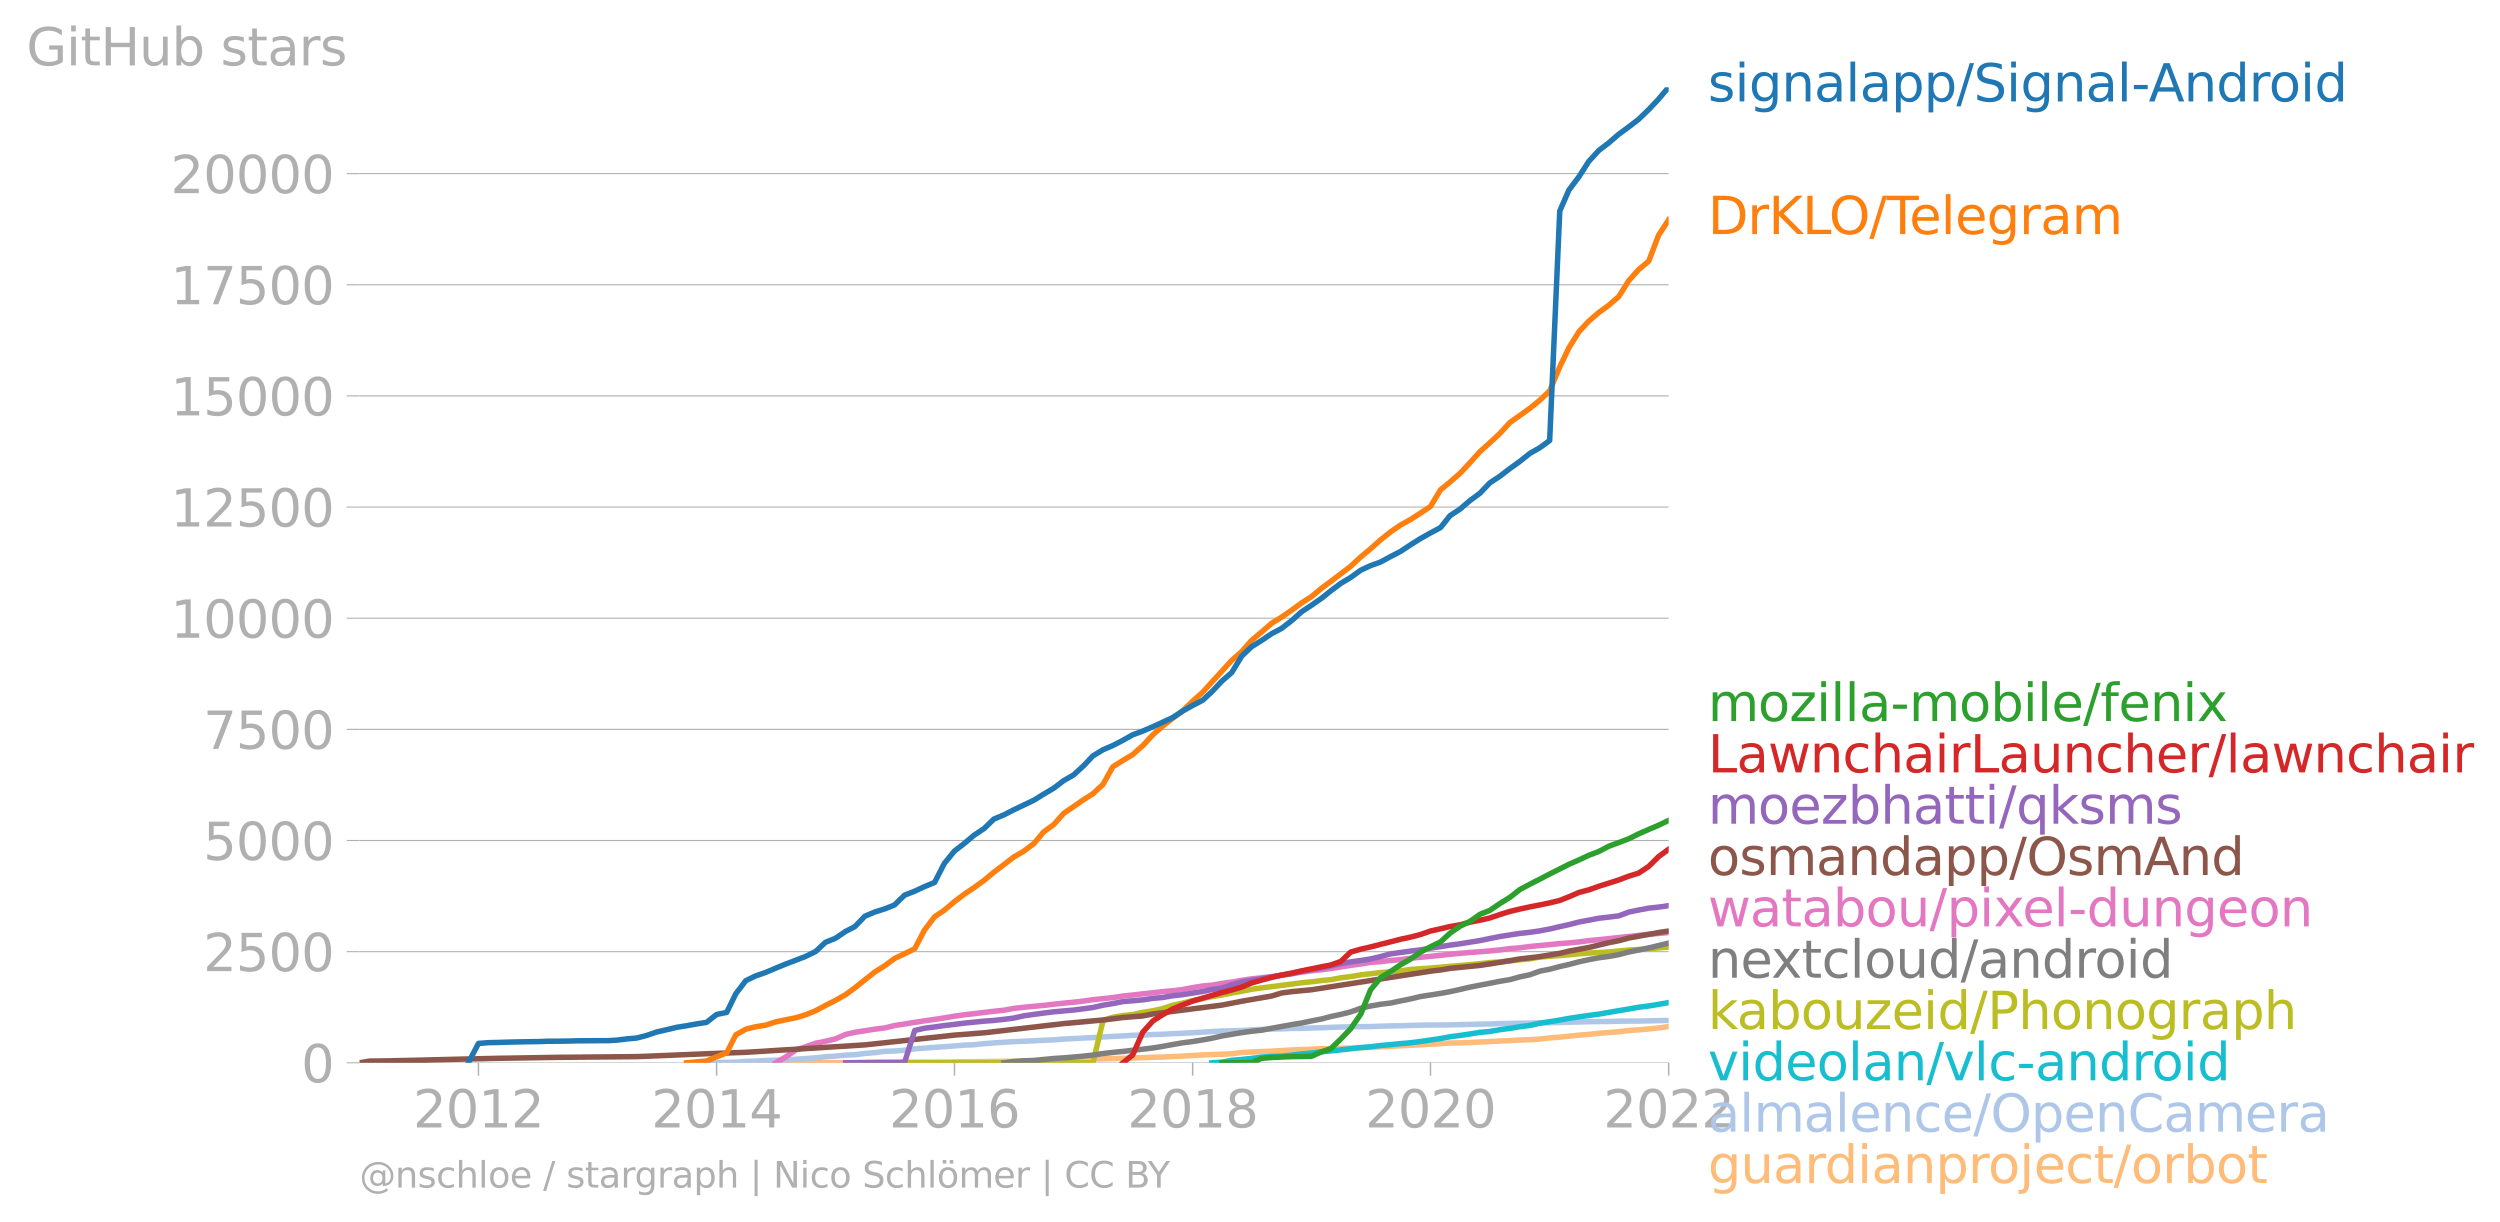 <svg xmlns:xlink="http://www.w3.org/1999/xlink" width="909.292" height="444.596" viewBox="0 0 681.969 333.447" xmlns="http://www.w3.org/2000/svg"><defs><style>*{stroke-linejoin:round;stroke-linecap:butt}</style></defs><g id="figure_1"><path d="M0 333.447h681.97V0H0v333.447z" style="fill:none" id="patch_1"/><g id="axes_1"><path d="M98.073 289.92h357.12V23.808H98.073V289.92z" style="fill:none" id="patch_2"/><g id="matplotlib.axis_1"><g id="xtick_1"><g id="line2d_1"><defs><path id="m699ea00d29" d="M0 0v3.5" style="stroke:#b0b0b0;stroke-width:.4"/></defs><use xlink:href="#m699ea00d29" x="130.514" y="289.92" style="fill:#b0b0b0;stroke:#b0b0b0;stroke-width:.4"/></g><g style="fill:#b0b0b0" transform="matrix(.14 0 0 -.14 112.7 307.558)" id="text_1"><defs><path id="DejaVuSans-32" d="M1228 531h2203V0H469v531q359 372 979 998 621 627 780 809 303 340 423 576 121 236 121 464 0 372-261 606-261 235-680 235-297 0-627-103-329-103-704-313v638q381 153 712 231 332 78 607 78 725 0 1156-363 431-362 431-968 0-288-108-546-107-257-392-607-78-91-497-524-418-433-1181-1211z" transform="scale(.016)"/><path id="DejaVuSans-30" d="M2034 4250q-487 0-733-480-245-479-245-1442 0-959 245-1439 246-480 733-480 491 0 736 480 246 480 246 1439 0 963-246 1442-245 480-736 480zm0 500q785 0 1199-621 414-620 414-1801 0-1178-414-1799Q2819-91 2034-91q-784 0-1198 620-414 621-414 1799 0 1181 414 1801 414 621 1198 621z" transform="scale(.016)"/><path id="DejaVuSans-31" d="M794 531h1031v3560L703 3866v575l1116 225h631V531h1031V0H794v531z" transform="scale(.016)"/></defs><use xlink:href="#DejaVuSans-32"/><use xlink:href="#DejaVuSans-30" x="63.623"/><use xlink:href="#DejaVuSans-31" x="127.246"/><use xlink:href="#DejaVuSans-32" x="190.869"/></g></g><g id="xtick_2"><use xlink:href="#m699ea00d29" x="195.486" y="289.92" style="fill:#b0b0b0;stroke:#b0b0b0;stroke-width:.4" id="line2d_2"/><g style="fill:#b0b0b0" transform="matrix(.14 0 0 -.14 177.67 307.558)" id="text_2"><defs><path id="DejaVuSans-34" d="M2419 4116 825 1625h1594v2491zm-166 550h794V1625h666v-525h-666V0h-628v1100H313v609l1940 2957z" transform="scale(.016)"/></defs><use xlink:href="#DejaVuSans-32"/><use xlink:href="#DejaVuSans-30" x="63.623"/><use xlink:href="#DejaVuSans-31" x="127.246"/><use xlink:href="#DejaVuSans-34" x="190.869"/></g></g><g id="xtick_3"><use xlink:href="#m699ea00d29" x="260.368" y="289.92" style="fill:#b0b0b0;stroke:#b0b0b0;stroke-width:.4" id="line2d_3"/><g style="fill:#b0b0b0" transform="matrix(.14 0 0 -.14 242.553 307.558)" id="text_3"><defs><path id="DejaVuSans-36" d="M2113 2584q-425 0-674-291-248-290-248-796 0-503 248-796 249-292 674-292t673 292q248 293 248 796 0 506-248 796-248 291-673 291zm1253 1979v-575q-238 112-480 171-242 60-480 60-625 0-955-422-329-422-376-1275 184 272 462 417 279 145 613 145 703 0 1111-427 408-426 408-1160 0-719-425-1154Q2819-91 2113-91q-810 0-1238 620-428 621-428 1799 0 1106 525 1764t1409 658q238 0 480-47t505-140z" transform="scale(.016)"/></defs><use xlink:href="#DejaVuSans-32"/><use xlink:href="#DejaVuSans-30" x="63.623"/><use xlink:href="#DejaVuSans-31" x="127.246"/><use xlink:href="#DejaVuSans-36" x="190.869"/></g></g><g id="xtick_4"><use xlink:href="#m699ea00d29" x="325.339" y="289.92" style="fill:#b0b0b0;stroke:#b0b0b0;stroke-width:.4" id="line2d_4"/><g style="fill:#b0b0b0" transform="matrix(.14 0 0 -.14 307.524 307.558)" id="text_4"><defs><path id="DejaVuSans-38" d="M2034 2216q-450 0-708-241-257-241-257-662 0-422 257-663 258-241 708-241t709 242q260 243 260 662 0 421-258 662-257 241-711 241zm-631 268q-406 100-633 378-226 279-226 679 0 559 398 884 399 325 1092 325 697 0 1094-325t397-884q0-400-227-679-226-278-629-378 456-106 710-416 255-309 255-755 0-679-414-1042Q2806-91 2034-91q-771 0-1186 362-414 363-414 1042 0 446 256 755 257 310 713 416zm-231 997q0-362 226-565 227-203 636-203 407 0 636 203 230 203 230 565 0 363-230 566-229 203-636 203-409 0-636-203-226-203-226-566z" transform="scale(.016)"/></defs><use xlink:href="#DejaVuSans-32"/><use xlink:href="#DejaVuSans-30" x="63.623"/><use xlink:href="#DejaVuSans-31" x="127.246"/><use xlink:href="#DejaVuSans-38" x="190.869"/></g></g><g id="xtick_5"><use xlink:href="#m699ea00d29" x="390.222" y="289.92" style="fill:#b0b0b0;stroke:#b0b0b0;stroke-width:.4" id="line2d_5"/><g style="fill:#b0b0b0" transform="matrix(.14 0 0 -.14 372.407 307.558)" id="text_5"><use xlink:href="#DejaVuSans-32"/><use xlink:href="#DejaVuSans-30" x="63.623"/><use xlink:href="#DejaVuSans-32" x="127.246"/><use xlink:href="#DejaVuSans-30" x="190.869"/></g></g><g id="xtick_6"><use xlink:href="#m699ea00d29" x="455.193" y="289.92" style="fill:#b0b0b0;stroke:#b0b0b0;stroke-width:.4" id="line2d_6"/><g style="fill:#b0b0b0" transform="matrix(.14 0 0 -.14 437.378 307.558)" id="text_6"><use xlink:href="#DejaVuSans-32"/><use xlink:href="#DejaVuSans-30" x="63.623"/><use xlink:href="#DejaVuSans-32" x="127.246"/><use xlink:href="#DejaVuSans-32" x="190.869"/></g></g></g><g id="matplotlib.axis_2"><g id="ytick_1"><path d="M98.073 289.92h357.12" clip-path="url(#p2e26c1fe97)" style="fill:none;stroke:#b0b0b0;stroke-width:.3;stroke-linecap:square" id="line2d_7"/><g id="line2d_8"><defs><path id="mdb13b7058f" d="M0 0h-3.5" style="stroke:#b0b0b0;stroke-width:.3"/></defs><use xlink:href="#mdb13b7058f" x="98.073" y="289.92" style="fill:#b0b0b0;stroke:#b0b0b0;stroke-width:.3"/></g><use xlink:href="#DejaVuSans-30" style="fill:#b0b0b0" transform="matrix(.14 0 0 -.14 82.166 295.239)" id="text_7"/></g><g id="ytick_2"><path d="M98.073 259.6h357.12" clip-path="url(#p2e26c1fe97)" style="fill:none;stroke:#b0b0b0;stroke-width:.3;stroke-linecap:square" id="line2d_9"/><use xlink:href="#mdb13b7058f" x="98.073" y="259.6" style="fill:#b0b0b0;stroke:#b0b0b0;stroke-width:.3" id="line2d_10"/><g style="fill:#b0b0b0" transform="matrix(.14 0 0 -.14 55.443 264.919)" id="text_8"><defs><path id="DejaVuSans-35" d="M691 4666h2478v-532H1269V2991q137 47 274 70 138 23 276 23 781 0 1237-428 457-428 457-1159 0-753-469-1171Q2575-91 1722-91q-294 0-599 50Q819 9 494 109v635q281-153 581-228t634-75q541 0 856 284 316 284 316 772 0 487-316 771-315 285-856 285-253 0-505-56-251-56-513-175v2344z" transform="scale(.016)"/></defs><use xlink:href="#DejaVuSans-32"/><use xlink:href="#DejaVuSans-35" x="63.623"/><use xlink:href="#DejaVuSans-30" x="127.246"/><use xlink:href="#DejaVuSans-30" x="190.869"/></g></g><g id="ytick_3"><path d="M98.073 229.28h357.12" clip-path="url(#p2e26c1fe97)" style="fill:none;stroke:#b0b0b0;stroke-width:.3;stroke-linecap:square" id="line2d_11"/><use xlink:href="#mdb13b7058f" x="98.073" y="229.28" style="fill:#b0b0b0;stroke:#b0b0b0;stroke-width:.3" id="line2d_12"/><g style="fill:#b0b0b0" transform="matrix(.14 0 0 -.14 55.443 234.6)" id="text_9"><use xlink:href="#DejaVuSans-35"/><use xlink:href="#DejaVuSans-30" x="63.623"/><use xlink:href="#DejaVuSans-30" x="127.246"/><use xlink:href="#DejaVuSans-30" x="190.869"/></g></g><g id="ytick_4"><path d="M98.073 198.96h357.12" clip-path="url(#p2e26c1fe97)" style="fill:none;stroke:#b0b0b0;stroke-width:.3;stroke-linecap:square" id="line2d_13"/><use xlink:href="#mdb13b7058f" x="98.073" y="198.96" style="fill:#b0b0b0;stroke:#b0b0b0;stroke-width:.3" id="line2d_14"/><g style="fill:#b0b0b0" transform="matrix(.14 0 0 -.14 55.443 204.28)" id="text_10"><defs><path id="DejaVuSans-37" d="M525 4666h3000v-269L1831 0h-659l1594 4134H525v532z" transform="scale(.016)"/></defs><use xlink:href="#DejaVuSans-37"/><use xlink:href="#DejaVuSans-35" x="63.623"/><use xlink:href="#DejaVuSans-30" x="127.246"/><use xlink:href="#DejaVuSans-30" x="190.869"/></g></g><g id="ytick_5"><path d="M98.073 168.64h357.12" clip-path="url(#p2e26c1fe97)" style="fill:none;stroke:#b0b0b0;stroke-width:.3;stroke-linecap:square" id="line2d_15"/><use xlink:href="#mdb13b7058f" x="98.073" y="168.64" style="fill:#b0b0b0;stroke:#b0b0b0;stroke-width:.3" id="line2d_16"/><g style="fill:#b0b0b0" transform="matrix(.14 0 0 -.14 46.536 173.96)" id="text_11"><use xlink:href="#DejaVuSans-31"/><use xlink:href="#DejaVuSans-30" x="63.623"/><use xlink:href="#DejaVuSans-30" x="127.246"/><use xlink:href="#DejaVuSans-30" x="190.869"/><use xlink:href="#DejaVuSans-30" x="254.492"/></g></g><g id="ytick_6"><path d="M98.073 138.32h357.12" clip-path="url(#p2e26c1fe97)" style="fill:none;stroke:#b0b0b0;stroke-width:.3;stroke-linecap:square" id="line2d_17"/><use xlink:href="#mdb13b7058f" x="98.073" y="138.32" style="fill:#b0b0b0;stroke:#b0b0b0;stroke-width:.3" id="line2d_18"/><g style="fill:#b0b0b0" transform="matrix(.14 0 0 -.14 46.536 143.64)" id="text_12"><use xlink:href="#DejaVuSans-31"/><use xlink:href="#DejaVuSans-32" x="63.623"/><use xlink:href="#DejaVuSans-35" x="127.246"/><use xlink:href="#DejaVuSans-30" x="190.869"/><use xlink:href="#DejaVuSans-30" x="254.492"/></g></g><g id="ytick_7"><path d="M98.073 108h357.12" clip-path="url(#p2e26c1fe97)" style="fill:none;stroke:#b0b0b0;stroke-width:.3;stroke-linecap:square" id="line2d_19"/><use xlink:href="#mdb13b7058f" x="98.073" y="108" style="fill:#b0b0b0;stroke:#b0b0b0;stroke-width:.3" id="line2d_20"/><g style="fill:#b0b0b0" transform="matrix(.14 0 0 -.14 46.536 113.32)" id="text_13"><use xlink:href="#DejaVuSans-31"/><use xlink:href="#DejaVuSans-35" x="63.623"/><use xlink:href="#DejaVuSans-30" x="127.246"/><use xlink:href="#DejaVuSans-30" x="190.869"/><use xlink:href="#DejaVuSans-30" x="254.492"/></g></g><g id="ytick_8"><path d="M98.073 77.68h357.12" clip-path="url(#p2e26c1fe97)" style="fill:none;stroke:#b0b0b0;stroke-width:.3;stroke-linecap:square" id="line2d_21"/><use xlink:href="#mdb13b7058f" x="98.073" y="77.681" style="fill:#b0b0b0;stroke:#b0b0b0;stroke-width:.3" id="line2d_22"/><g style="fill:#b0b0b0" transform="matrix(.14 0 0 -.14 46.536 83)" id="text_14"><use xlink:href="#DejaVuSans-31"/><use xlink:href="#DejaVuSans-37" x="63.623"/><use xlink:href="#DejaVuSans-35" x="127.246"/><use xlink:href="#DejaVuSans-30" x="190.869"/><use xlink:href="#DejaVuSans-30" x="254.492"/></g></g><g id="ytick_9"><path d="M98.073 47.36h357.12" clip-path="url(#p2e26c1fe97)" style="fill:none;stroke:#b0b0b0;stroke-width:.3;stroke-linecap:square" id="line2d_23"/><use xlink:href="#mdb13b7058f" x="98.073" y="47.361" style="fill:#b0b0b0;stroke:#b0b0b0;stroke-width:.3" id="line2d_24"/><g style="fill:#b0b0b0" transform="matrix(.14 0 0 -.14 46.536 52.68)" id="text_15"><use xlink:href="#DejaVuSans-32"/><use xlink:href="#DejaVuSans-30" x="63.623"/><use xlink:href="#DejaVuSans-30" x="127.246"/><use xlink:href="#DejaVuSans-30" x="190.869"/><use xlink:href="#DejaVuSans-30" x="254.492"/></g></g><g style="fill:#b0b0b0" transform="matrix(.14 0 0 -.14 7.2 17.838)" id="text_16"><defs><path id="DejaVuSans-47" d="M3809 666v1253H2778v519h1656V434q-365-259-806-392-440-133-940-133-1094 0-1712 639-617 640-617 1780 0 1144 617 1783 618 639 1712 639 456 0 867-113 411-112 758-331v-672q-350 297-744 447t-828 150q-857 0-1287-478-429-478-429-1425 0-944 429-1422 430-478 1287-478 334 0 596 58 263 58 472 180z" transform="scale(.016)"/><path id="DejaVuSans-69" d="M603 3500h575V0H603v3500zm0 1363h575v-729H603v729z" transform="scale(.016)"/><path id="DejaVuSans-74" d="M1172 4494v-994h1184v-447H1172V1153q0-428 117-550t477-122h590V0h-590q-666 0-919 248-253 249-253 905v1900H172v447h422v994h578z" transform="scale(.016)"/><path id="DejaVuSans-48" d="M628 4666h631V2753h2294v1913h631V0h-631v2222H1259V0H628v4666z" transform="scale(.016)"/><path id="DejaVuSans-75" d="M544 1381v2119h575V1403q0-497 193-746 194-248 582-248 465 0 735 297 271 297 271 810v1984h575V0h-575v538q-209-319-486-474-276-155-642-155-603 0-916 375-312 375-312 1097zm1447 2203z" transform="scale(.016)"/><path id="DejaVuSans-62" d="M3116 1747q0 634-261 995t-717 361q-457 0-718-361t-261-995q0-634 261-995t718-361q456 0 717 361t261 995zM1159 2969q182 312 458 463 277 152 661 152 638 0 1036-506 399-506 399-1331T3314 415Q2916-91 2278-91q-384 0-661 152-276 152-458 464V0H581v4863h578V2969z" transform="scale(.016)"/><path id="DejaVuSans-73" d="M2834 3397v-544q-243 125-506 187-262 63-544 63-428 0-642-131t-214-394q0-200 153-314t616-217l197-44q612-131 870-370t258-667q0-488-386-773Q2250-91 1575-91q-281 0-586 55T347 128v594q319-166 628-249 309-82 613-82 406 0 624 139 219 139 219 392 0 234-158 359-157 125-692 241l-200 47q-534 112-772 345-237 233-237 639 0 494 350 762 350 269 994 269 318 0 599-47 282-46 519-140z" transform="scale(.016)"/><path id="DejaVuSans-61" d="M2194 1759q-697 0-966-159t-269-544q0-306 202-486 202-179 548-179 479 0 768 339t289 901v128h-572zm1147 238V0h-575v531q-197-318-491-470T1556-91q-537 0-855 302-317 302-317 808 0 590 395 890 396 300 1180 300h807v57q0 397-261 614t-733 217q-300 0-585-72-284-72-546-216v532q315 122 612 182 297 61 578 61 760 0 1135-394 375-393 375-1193z" transform="scale(.016)"/><path id="DejaVuSans-72" d="M2631 2963q-97 56-211 82-114 27-251 27-488 0-749-317t-261-911V0H581v3500h578v-544q182 319 472 473 291 155 707 155 59 0 131-8 72-7 159-23l3-590z" transform="scale(.016)"/></defs><use xlink:href="#DejaVuSans-47"/><use xlink:href="#DejaVuSans-69" x="77.49"/><use xlink:href="#DejaVuSans-74" x="105.273"/><use xlink:href="#DejaVuSans-48" x="144.482"/><use xlink:href="#DejaVuSans-75" x="219.678"/><use xlink:href="#DejaVuSans-62" x="283.057"/><use xlink:href="#DejaVuSans-20" x="346.533"/><use xlink:href="#DejaVuSans-73" x="378.32"/><use xlink:href="#DejaVuSans-74" x="430.42"/><use xlink:href="#DejaVuSans-61" x="469.629"/><use xlink:href="#DejaVuSans-72" x="530.908"/><use xlink:href="#DejaVuSans-73" x="572.021"/></g></g><path d="m206.151 289.92 2.756-.012 2.666-.012h5.51l2.667-.012h8.177l2.755-.012h2.489l2.755-.013 2.666-.012 2.756-.06 2.666-.025 2.755-.012 2.756-.012 2.666-.012h2.755l2.667-.024 2.755-.037 2.755-.036 2.578-.024 2.755-.012 2.667-.049 2.755-.036 2.666-.025 2.756-.06 2.755-.06 2.666-.11 2.755-.085 2.667-.073 2.755-.072 2.755-.073 2.49-.049 2.754-.072 2.667-.073 2.755-.073 2.666-.073 2.756-.085 2.755-.109 2.666-.073 2.756-.133 2.666-.11 2.755-.181 2.756-.146 2.488-.109 2.756-.085 2.666-.12 2.755-.34 2.667-.146 2.755-.121 2.755-.097 2.667-.17 2.755-.17 2.666-.097 2.756-.121 2.755-.11 2.489-.036 2.755-.109 2.666-.036 2.755-.049 2.667-.194 2.755-.097 2.755-.121 2.667-.17 2.755-.133 2.667-.134 2.755-.157 2.755-.134 2.578-.194 2.755-.036 2.666-.097 2.756-.134 2.666-.121 2.755-.158 2.756-.097 2.666-.17 2.755-.096 2.667-.158 2.755-.315 2.755-.219 2.489-.254 2.755-.292 2.667-.206 2.755-.303 2.666-.194 2.755-.218 2.756-.34 2.666-.182 2.755-.242 2.667-.28 2.755-.363" clip-path="url(#p2e26c1fe97)" style="fill:none;stroke:#ffbb78;stroke-width:1.5;stroke-linecap:square" id="line2d_25"/><path d="m190.064 289.92 2.666-.048 2.756-.025 2.755-.048 2.489-.049 2.755-.218 2.666-.085 2.756-.158 2.666-.084 2.755-.098 2.755-.17 2.667-.17 2.755-.205 2.667-.291 2.755-.17 2.755-.28 2.489-.108 2.755-.34 2.666-.218 2.756-.364 2.666-.085 2.755-.218 2.756-.376 2.666-.194 2.755-.206 2.667-.182 2.755-.219 2.755-.218 2.578-.097 2.755-.291 2.667-.206 2.755-.182 2.666-.17 2.756-.109 2.755-.121 2.666-.146 2.755-.097 2.667-.23 2.755-.122 2.755-.157 2.49-.122 2.754-.17 2.667-.157 2.755-.121 2.666-.17 2.756-.073 2.755-.145 2.666-.073 2.756-.158 2.666-.109 2.755-.145 2.756-.158 2.488-.17 2.756-.133 2.666-.061 2.755-.073 2.667-.194 2.755-.121 2.755-.097 2.667-.049 2.755-.12 2.666-.013 2.756-.097 2.755-.073 2.489-.109 2.755-.085 2.666-.073 2.755-.036 2.667-.024 2.755-.097 2.755-.073 2.667-.036 2.755-.097 2.667-.061 2.755-.049 2.755-.012 2.578-.036 2.755-.06 2.666-.061 2.756-.073 2.666-.049 2.755-.085 2.756-.06 2.666-.049 2.755-.036 2.667-.06 2.755-.05 2.755-.072 2.489-.073 2.755-.06 2.667-.085 2.755-.025 2.666-.024 2.755-.073 2.756-.036h2.666l2.755-.049 2.667-.072 2.755-.037" clip-path="url(#p2e26c1fe97)" style="fill:none;stroke:#aec7e8;stroke-width:1.5;stroke-linecap:square" id="line2d_26"/><path d="m330.583 289.92 2.756-.182 2.666-.497 2.755-.23 2.667-.292 2.755-.351 2.755-.219 2.667-.072 2.755-.255 2.666-.328 2.756-.242 2.755-.34 2.489-.23 2.755-.291 2.666-.303 2.755-.328 2.667-.206 2.755-.352 2.755-.242 2.667-.267 2.755-.243 2.667-.34 2.755-.4 2.755-.412 2.578-.485 2.755-.364 2.666-.4 2.756-.437 2.666-.242 2.755-.485 2.756-.364 2.666-.449 2.755-.34 2.667-.606 2.755-.424 2.755-.437 2.489-.46 2.755-.425 2.667-.376 2.755-.364 2.666-.473 2.755-.473 2.756-.46 2.666-.474 2.755-.34 2.667-.448 2.755-.485" clip-path="url(#p2e26c1fe97)" style="fill:none;stroke:#17becf;stroke-width:1.5;stroke-linecap:square" id="line2d_27"/><g style="fill:#1f77b4" transform="matrix(.14 0 0 -.14 465.907 27.671)" id="text_17"><defs><path id="DejaVuSans-67" d="M2906 1791q0 625-258 968-257 344-723 344-462 0-720-344-258-343-258-968 0-622 258-966t720-344q466 0 723 344 258 344 258 966zm575-1357q0-893-397-1329-396-436-1215-436-303 0-572 45t-522 139v559q253-137 500-202 247-66 503-66 566 0 847 295t281 892v285q-178-310-456-463T1784 0Q1141 0 747 490 353 981 353 1791q0 812 394 1302 394 491 1037 491 388 0 666-153t456-462v531h575V434z" transform="scale(.016)"/><path id="DejaVuSans-6e" d="M3513 2113V0h-575v2094q0 497-194 743-194 247-581 247-466 0-735-297-269-296-269-809V0H581v3500h578v-544q207 316 486 472 280 156 646 156 603 0 912-373 310-373 310-1098z" transform="scale(.016)"/><path id="DejaVuSans-6c" d="M603 4863h575V0H603v4863z" transform="scale(.016)"/><path id="DejaVuSans-70" d="M1159 525v-1856H581v4831h578v-531q182 312 458 463 277 152 661 152 638 0 1036-506 399-506 399-1331T3314 415Q2916-91 2278-91q-384 0-661 152-276 152-458 464zm1957 1222q0 634-261 995t-717 361q-457 0-718-361t-261-995q0-634 261-995t718-361q456 0 717 361t261 995z" transform="scale(.016)"/><path id="DejaVuSans-2f" d="M1625 4666h531L531-594H0l1625 5260z" transform="scale(.016)"/><path id="DejaVuSans-53" d="M3425 4513v-616q-359 172-678 256-319 85-616 85-515 0-795-200t-280-569q0-310 186-468 186-157 705-254l381-78q706-135 1042-474t336-907q0-679-455-1029Q2797-91 1919-91q-331 0-705 75-373 75-773 222v650q384-215 753-325 369-109 725-109 540 0 834 212 294 213 294 607 0 343-211 537t-692 291l-385 75q-706 140-1022 440-315 300-315 835 0 619 436 975t1201 356q329 0 669-60 341-59 697-177z" transform="scale(.016)"/><path id="DejaVuSans-2d" d="M313 2009h1684v-512H313v512z" transform="scale(.016)"/><path id="DejaVuSans-41" d="m2188 4044-857-2322h1716l-859 2322zm-357 622h716L4325 0h-656l-425 1197H1141L716 0H50l1781 4666z" transform="scale(.016)"/><path id="DejaVuSans-64" d="M2906 2969v1894h575V0h-575v525q-181-312-458-464-276-152-664-152-634 0-1033 506-398 507-398 1332t398 1331q399 506 1033 506 388 0 664-152 277-151 458-463zM947 1747q0-634 261-995t717-361q456 0 718 361 263 361 263 995t-263 995q-262 361-718 361t-717-361q-261-361-261-995z" transform="scale(.016)"/><path id="DejaVuSans-6f" d="M1959 3097q-462 0-731-361t-269-989q0-628 267-989 268-361 733-361 460 0 728 362 269 363 269 988 0 622-269 986-268 364-728 364zm0 487q750 0 1178-488 429-487 429-1349 0-859-429-1349Q2709-91 1959-91q-753 0-1180 489-426 490-426 1349 0 862 426 1349 427 488 1180 488z" transform="scale(.016)"/></defs><use xlink:href="#DejaVuSans-73"/><use xlink:href="#DejaVuSans-69" x="52.1"/><use xlink:href="#DejaVuSans-67" x="79.883"/><use xlink:href="#DejaVuSans-6e" x="143.359"/><use xlink:href="#DejaVuSans-61" x="206.738"/><use xlink:href="#DejaVuSans-6c" x="268.018"/><use xlink:href="#DejaVuSans-61" x="295.801"/><use xlink:href="#DejaVuSans-70" x="357.08"/><use xlink:href="#DejaVuSans-70" x="420.557"/><use xlink:href="#DejaVuSans-2f" x="484.033"/><use xlink:href="#DejaVuSans-53" x="517.725"/><use xlink:href="#DejaVuSans-69" x="581.201"/><use xlink:href="#DejaVuSans-67" x="608.984"/><use xlink:href="#DejaVuSans-6e" x="672.461"/><use xlink:href="#DejaVuSans-61" x="735.84"/><use xlink:href="#DejaVuSans-6c" x="797.119"/><use xlink:href="#DejaVuSans-2d" x="824.902"/><use xlink:href="#DejaVuSans-41" x="858.736"/><use xlink:href="#DejaVuSans-6e" x="927.145"/><use xlink:href="#DejaVuSans-64" x="990.523"/><use xlink:href="#DejaVuSans-72" x="1054"/><use xlink:href="#DejaVuSans-6f" x="1092.863"/><use xlink:href="#DejaVuSans-69" x="1154.045"/><use xlink:href="#DejaVuSans-64" x="1181.828"/></g><g style="fill:#ff7f0e" transform="matrix(.14 0 0 -.14 465.907 63.849)" id="text_18"><defs><path id="DejaVuSans-44" d="M1259 4147V519h763q966 0 1414 437 448 438 448 1382 0 937-448 1373t-1414 436h-763zm-631 519h1297q1356 0 1990-564 635-564 635-1764 0-1207-638-1773Q3275 0 1925 0H628v4666z" transform="scale(.016)"/><path id="DejaVuSans-4b" d="M628 4666h631V2694l2094 1972h813L1850 2491 4331 0h-831L1259 2247V0H628v4666z" transform="scale(.016)"/><path id="DejaVuSans-4c" d="M628 4666h631V531h2272V0H628v4666z" transform="scale(.016)"/><path id="DejaVuSans-4f" d="M2522 4238q-688 0-1093-513-404-512-404-1397 0-881 404-1394 405-512 1093-512 687 0 1089 512 402 513 402 1394 0 885-402 1397-402 513-1089 513zm0 512q981 0 1568-658 588-658 588-1764 0-1103-588-1761Q3503-91 2522-91q-984 0-1574 656-589 657-589 1763t589 1764q590 658 1574 658z" transform="scale(.016)"/><path id="DejaVuSans-54" d="M-19 4666h3947v-532H2272V0h-634v4134H-19v532z" transform="scale(.016)"/><path id="DejaVuSans-65" d="M3597 1894v-281H953q38-594 358-905t892-311q331 0 642 81t618 244V178Q3153 47 2828-22t-659-69q-838 0-1327 487-489 488-489 1320 0 859 464 1363 464 505 1252 505 706 0 1117-455 411-454 411-1235zm-575 169q-6 471-264 752-258 282-683 282-481 0-770-272t-333-766l2050 4z" transform="scale(.016)"/><path id="DejaVuSans-6d" d="M3328 2828q216 388 516 572t706 184q547 0 844-383 297-382 297-1088V0h-578v2094q0 503-179 746-178 244-543 244-447 0-707-297-259-296-259-809V0h-578v2094q0 506-178 748t-550 242q-441 0-701-298-259-298-259-808V0H581v3500h578v-544q197 322 472 475t653 153q382 0 649-194 267-193 395-562z" transform="scale(.016)"/></defs><use xlink:href="#DejaVuSans-44"/><use xlink:href="#DejaVuSans-72" x="77.002"/><use xlink:href="#DejaVuSans-4b" x="118.115"/><use xlink:href="#DejaVuSans-4c" x="183.691"/><use xlink:href="#DejaVuSans-4f" x="235.779"/><use xlink:href="#DejaVuSans-2f" x="314.49"/><use xlink:href="#DejaVuSans-54" x="348.182"/><use xlink:href="#DejaVuSans-65" x="392.266"/><use xlink:href="#DejaVuSans-6c" x="453.789"/><use xlink:href="#DejaVuSans-65" x="481.572"/><use xlink:href="#DejaVuSans-67" x="543.096"/><use xlink:href="#DejaVuSans-72" x="606.572"/><use xlink:href="#DejaVuSans-61" x="647.686"/><use xlink:href="#DejaVuSans-6d" x="708.965"/></g><g style="fill:#2ca02c" transform="matrix(.14 0 0 -.14 465.907 196.705)" id="text_19"><defs><path id="DejaVuSans-7a" d="M353 3500h2731v-525L922 459h2162V0H275v525l2163 2516H353v459z" transform="scale(.016)"/><path id="DejaVuSans-66" d="M2375 4863v-479h-550q-309 0-430-125-120-125-120-450v-309h947v-447h-947V0H697v3053H147v447h550v244q0 584 272 851 272 268 862 268h544z" transform="scale(.016)"/><path id="DejaVuSans-78" d="M3513 3500 2247 1797 3578 0h-678L1881 1375 863 0H184l1360 1831L300 3500h678l928-1247 928 1247h679z" transform="scale(.016)"/></defs><use xlink:href="#DejaVuSans-6d"/><use xlink:href="#DejaVuSans-6f" x="97.412"/><use xlink:href="#DejaVuSans-7a" x="158.594"/><use xlink:href="#DejaVuSans-69" x="211.084"/><use xlink:href="#DejaVuSans-6c" x="238.867"/><use xlink:href="#DejaVuSans-6c" x="266.65"/><use xlink:href="#DejaVuSans-61" x="294.434"/><use xlink:href="#DejaVuSans-2d" x="355.713"/><use xlink:href="#DejaVuSans-6d" x="391.797"/><use xlink:href="#DejaVuSans-6f" x="489.209"/><use xlink:href="#DejaVuSans-62" x="550.391"/><use xlink:href="#DejaVuSans-69" x="613.867"/><use xlink:href="#DejaVuSans-6c" x="641.65"/><use xlink:href="#DejaVuSans-65" x="669.434"/><use xlink:href="#DejaVuSans-2f" x="730.957"/><use xlink:href="#DejaVuSans-66" x="764.648"/><use xlink:href="#DejaVuSans-65" x="799.854"/><use xlink:href="#DejaVuSans-6e" x="861.377"/><use xlink:href="#DejaVuSans-69" x="924.756"/><use xlink:href="#DejaVuSans-78" x="952.539"/></g><g style="fill:#d62728" transform="matrix(.14 0 0 -.14 465.907 210.705)" id="text_20"><defs><path id="DejaVuSans-77" d="M269 3500h575l719-2731 715 2731h678l719-2731 716 2731h575L4050 0h-678l-753 2869L1863 0h-679L269 3500z" transform="scale(.016)"/><path id="DejaVuSans-63" d="M3122 3366v-538q-244 135-489 202t-495 67q-560 0-870-355-309-354-309-995t309-996q310-354 870-354 250 0 495 67t489 202V134Q2881 22 2623-34q-257-57-548-57-791 0-1257 497-465 497-465 1341 0 856 470 1346 471 491 1290 491 265 0 518-55 253-54 491-163z" transform="scale(.016)"/><path id="DejaVuSans-68" d="M3513 2113V0h-575v2094q0 497-194 743-194 247-581 247-466 0-735-297-269-296-269-809V0H581v4863h578V2956q207 316 486 472 280 156 646 156 603 0 912-373 310-373 310-1098z" transform="scale(.016)"/></defs><use xlink:href="#DejaVuSans-4c"/><use xlink:href="#DejaVuSans-61" x="55.713"/><use xlink:href="#DejaVuSans-77" x="116.992"/><use xlink:href="#DejaVuSans-6e" x="198.779"/><use xlink:href="#DejaVuSans-63" x="262.158"/><use xlink:href="#DejaVuSans-68" x="317.139"/><use xlink:href="#DejaVuSans-61" x="380.518"/><use xlink:href="#DejaVuSans-69" x="441.797"/><use xlink:href="#DejaVuSans-72" x="469.58"/><use xlink:href="#DejaVuSans-4c" x="510.693"/><use xlink:href="#DejaVuSans-61" x="566.406"/><use xlink:href="#DejaVuSans-75" x="627.686"/><use xlink:href="#DejaVuSans-6e" x="691.064"/><use xlink:href="#DejaVuSans-63" x="754.443"/><use xlink:href="#DejaVuSans-68" x="809.424"/><use xlink:href="#DejaVuSans-65" x="872.803"/><use xlink:href="#DejaVuSans-72" x="934.326"/><use xlink:href="#DejaVuSans-2f" x="975.439"/><use xlink:href="#DejaVuSans-6c" x="1009.131"/><use xlink:href="#DejaVuSans-61" x="1036.914"/><use xlink:href="#DejaVuSans-77" x="1098.193"/><use xlink:href="#DejaVuSans-6e" x="1179.98"/><use xlink:href="#DejaVuSans-63" x="1243.359"/><use xlink:href="#DejaVuSans-68" x="1298.34"/><use xlink:href="#DejaVuSans-61" x="1361.719"/><use xlink:href="#DejaVuSans-69" x="1422.998"/><use xlink:href="#DejaVuSans-72" x="1450.781"/></g><g style="fill:#9467bd" transform="matrix(.14 0 0 -.14 465.907 224.705)" id="text_21"><defs><path id="DejaVuSans-71" d="M947 1747q0-634 261-995t717-361q456 0 718 361 263 361 263 995t-263 995q-262 361-718 361t-717-361q-261-361-261-995zM2906 525q-181-312-458-464-276-152-664-152-634 0-1033 506-398 507-398 1332t398 1331q399 506 1033 506 388 0 664-152 277-151 458-463v531h575v-4831h-575V525z" transform="scale(.016)"/><path id="DejaVuSans-6b" d="M581 4863h578V1991l1716 1509h734L1753 1863 3688 0h-750L1159 1709V0H581v4863z" transform="scale(.016)"/></defs><use xlink:href="#DejaVuSans-6d"/><use xlink:href="#DejaVuSans-6f" x="97.412"/><use xlink:href="#DejaVuSans-65" x="158.594"/><use xlink:href="#DejaVuSans-7a" x="220.117"/><use xlink:href="#DejaVuSans-62" x="272.607"/><use xlink:href="#DejaVuSans-68" x="336.084"/><use xlink:href="#DejaVuSans-61" x="399.463"/><use xlink:href="#DejaVuSans-74" x="460.742"/><use xlink:href="#DejaVuSans-74" x="499.951"/><use xlink:href="#DejaVuSans-69" x="539.16"/><use xlink:href="#DejaVuSans-2f" x="566.943"/><use xlink:href="#DejaVuSans-71" x="600.635"/><use xlink:href="#DejaVuSans-6b" x="664.111"/><use xlink:href="#DejaVuSans-73" x="722.021"/><use xlink:href="#DejaVuSans-6d" x="774.121"/><use xlink:href="#DejaVuSans-73" x="871.533"/></g><g style="fill:#8c564b" transform="matrix(.14 0 0 -.14 465.907 238.705)" id="text_22"><use xlink:href="#DejaVuSans-6f"/><use xlink:href="#DejaVuSans-73" x="61.182"/><use xlink:href="#DejaVuSans-6d" x="113.281"/><use xlink:href="#DejaVuSans-61" x="210.693"/><use xlink:href="#DejaVuSans-6e" x="271.973"/><use xlink:href="#DejaVuSans-64" x="335.352"/><use xlink:href="#DejaVuSans-61" x="398.828"/><use xlink:href="#DejaVuSans-70" x="460.107"/><use xlink:href="#DejaVuSans-70" x="523.584"/><use xlink:href="#DejaVuSans-2f" x="587.061"/><use xlink:href="#DejaVuSans-4f" x="620.752"/><use xlink:href="#DejaVuSans-73" x="699.463"/><use xlink:href="#DejaVuSans-6d" x="751.563"/><use xlink:href="#DejaVuSans-41" x="848.975"/><use xlink:href="#DejaVuSans-6e" x="917.383"/><use xlink:href="#DejaVuSans-64" x="980.762"/></g><g style="fill:#e377c2" transform="matrix(.14 0 0 -.14 465.907 252.705)" id="text_23"><use xlink:href="#DejaVuSans-77"/><use xlink:href="#DejaVuSans-61" x="81.787"/><use xlink:href="#DejaVuSans-74" x="143.066"/><use xlink:href="#DejaVuSans-61" x="182.275"/><use xlink:href="#DejaVuSans-62" x="243.555"/><use xlink:href="#DejaVuSans-6f" x="307.031"/><use xlink:href="#DejaVuSans-75" x="368.213"/><use xlink:href="#DejaVuSans-2f" x="431.592"/><use xlink:href="#DejaVuSans-70" x="465.283"/><use xlink:href="#DejaVuSans-69" x="528.76"/><use xlink:href="#DejaVuSans-78" x="556.543"/><use xlink:href="#DejaVuSans-65" x="612.598"/><use xlink:href="#DejaVuSans-6c" x="674.121"/><use xlink:href="#DejaVuSans-2d" x="701.904"/><use xlink:href="#DejaVuSans-64" x="737.988"/><use xlink:href="#DejaVuSans-75" x="801.465"/><use xlink:href="#DejaVuSans-6e" x="864.844"/><use xlink:href="#DejaVuSans-67" x="928.223"/><use xlink:href="#DejaVuSans-65" x="991.699"/><use xlink:href="#DejaVuSans-6f" x="1053.223"/><use xlink:href="#DejaVuSans-6e" x="1114.404"/></g><g style="fill:#7f7f7f" transform="matrix(.14 0 0 -.14 465.907 266.705)" id="text_24"><use xlink:href="#DejaVuSans-6e"/><use xlink:href="#DejaVuSans-65" x="63.379"/><use xlink:href="#DejaVuSans-78" x="123.152"/><use xlink:href="#DejaVuSans-74" x="182.332"/><use xlink:href="#DejaVuSans-63" x="221.541"/><use xlink:href="#DejaVuSans-6c" x="276.521"/><use xlink:href="#DejaVuSans-6f" x="304.305"/><use xlink:href="#DejaVuSans-75" x="365.486"/><use xlink:href="#DejaVuSans-64" x="428.865"/><use xlink:href="#DejaVuSans-2f" x="492.342"/><use xlink:href="#DejaVuSans-61" x="526.033"/><use xlink:href="#DejaVuSans-6e" x="587.313"/><use xlink:href="#DejaVuSans-64" x="650.691"/><use xlink:href="#DejaVuSans-72" x="714.168"/><use xlink:href="#DejaVuSans-6f" x="753.031"/><use xlink:href="#DejaVuSans-69" x="814.213"/><use xlink:href="#DejaVuSans-64" x="841.996"/></g><g style="fill:#bcbd22" transform="matrix(.14 0 0 -.14 465.907 280.705)" id="text_25"><defs><path id="DejaVuSans-50" d="M1259 4147V2394h794q441 0 681 228 241 228 241 650 0 419-241 647-240 228-681 228h-794zm-631 519h1425q785 0 1186-355 402-355 402-1039 0-691-402-1044-401-353-1186-353h-794V0H628v4666z" transform="scale(.016)"/></defs><use xlink:href="#DejaVuSans-6b"/><use xlink:href="#DejaVuSans-61" x="56.16"/><use xlink:href="#DejaVuSans-62" x="117.439"/><use xlink:href="#DejaVuSans-6f" x="180.916"/><use xlink:href="#DejaVuSans-75" x="242.098"/><use xlink:href="#DejaVuSans-7a" x="305.477"/><use xlink:href="#DejaVuSans-65" x="357.967"/><use xlink:href="#DejaVuSans-69" x="419.49"/><use xlink:href="#DejaVuSans-64" x="447.273"/><use xlink:href="#DejaVuSans-2f" x="510.75"/><use xlink:href="#DejaVuSans-50" x="544.441"/><use xlink:href="#DejaVuSans-68" x="604.744"/><use xlink:href="#DejaVuSans-6f" x="668.123"/><use xlink:href="#DejaVuSans-6e" x="729.305"/><use xlink:href="#DejaVuSans-6f" x="792.684"/><use xlink:href="#DejaVuSans-67" x="853.865"/><use xlink:href="#DejaVuSans-72" x="917.342"/><use xlink:href="#DejaVuSans-61" x="958.455"/><use xlink:href="#DejaVuSans-70" x="1019.734"/><use xlink:href="#DejaVuSans-68" x="1083.211"/></g><g style="fill:#17becf" transform="matrix(.14 0 0 -.14 465.907 294.705)" id="text_26"><defs><path id="DejaVuSans-76" d="M191 3500h609L1894 563l1094 2937h609L2284 0h-781L191 3500z" transform="scale(.016)"/></defs><use xlink:href="#DejaVuSans-76"/><use xlink:href="#DejaVuSans-69" x="59.18"/><use xlink:href="#DejaVuSans-64" x="86.963"/><use xlink:href="#DejaVuSans-65" x="150.439"/><use xlink:href="#DejaVuSans-6f" x="211.963"/><use xlink:href="#DejaVuSans-6c" x="273.145"/><use xlink:href="#DejaVuSans-61" x="300.928"/><use xlink:href="#DejaVuSans-6e" x="362.207"/><use xlink:href="#DejaVuSans-2f" x="425.586"/><use xlink:href="#DejaVuSans-76" x="459.277"/><use xlink:href="#DejaVuSans-6c" x="518.457"/><use xlink:href="#DejaVuSans-63" x="546.24"/><use xlink:href="#DejaVuSans-2d" x="601.221"/><use xlink:href="#DejaVuSans-61" x="637.305"/><use xlink:href="#DejaVuSans-6e" x="698.584"/><use xlink:href="#DejaVuSans-64" x="761.963"/><use xlink:href="#DejaVuSans-72" x="825.439"/><use xlink:href="#DejaVuSans-6f" x="864.303"/><use xlink:href="#DejaVuSans-69" x="925.484"/><use xlink:href="#DejaVuSans-64" x="953.268"/></g><g style="fill:#aec7e8" transform="matrix(.14 0 0 -.14 465.907 308.705)" id="text_27"><defs><path id="DejaVuSans-43" d="M4122 4306v-665q-319 297-680 443-361 147-767 147-800 0-1225-489t-425-1414q0-922 425-1411t1225-489q406 0 767 147t680 444V359q-331-225-702-338-370-112-782-112-1060 0-1670 648-609 649-609 1771 0 1125 609 1773 610 649 1670 649 418 0 788-111 371-111 696-333z" transform="scale(.016)"/></defs><use xlink:href="#DejaVuSans-61"/><use xlink:href="#DejaVuSans-6c" x="61.279"/><use xlink:href="#DejaVuSans-6d" x="89.063"/><use xlink:href="#DejaVuSans-61" x="186.475"/><use xlink:href="#DejaVuSans-6c" x="247.754"/><use xlink:href="#DejaVuSans-65" x="275.537"/><use xlink:href="#DejaVuSans-6e" x="337.061"/><use xlink:href="#DejaVuSans-63" x="400.439"/><use xlink:href="#DejaVuSans-65" x="455.42"/><use xlink:href="#DejaVuSans-2f" x="516.943"/><use xlink:href="#DejaVuSans-4f" x="550.635"/><use xlink:href="#DejaVuSans-70" x="629.346"/><use xlink:href="#DejaVuSans-65" x="692.822"/><use xlink:href="#DejaVuSans-6e" x="754.346"/><use xlink:href="#DejaVuSans-43" x="817.725"/><use xlink:href="#DejaVuSans-61" x="887.549"/><use xlink:href="#DejaVuSans-6d" x="948.828"/><use xlink:href="#DejaVuSans-65" x="1046.24"/><use xlink:href="#DejaVuSans-72" x="1107.764"/><use xlink:href="#DejaVuSans-61" x="1148.877"/></g><g style="fill:#ffbb78" transform="matrix(.14 0 0 -.14 465.907 322.705)" id="text_28"><defs><path id="DejaVuSans-6a" d="M603 3500h575V-63q0-668-255-968-254-300-820-300h-219v487H38q328 0 446 152Q603-541 603-63v3563zm0 1363h575v-729H603v729z" transform="scale(.016)"/></defs><use xlink:href="#DejaVuSans-67"/><use xlink:href="#DejaVuSans-75" x="63.477"/><use xlink:href="#DejaVuSans-61" x="126.855"/><use xlink:href="#DejaVuSans-72" x="188.135"/><use xlink:href="#DejaVuSans-64" x="227.498"/><use xlink:href="#DejaVuSans-69" x="290.975"/><use xlink:href="#DejaVuSans-61" x="318.758"/><use xlink:href="#DejaVuSans-6e" x="380.037"/><use xlink:href="#DejaVuSans-70" x="443.416"/><use xlink:href="#DejaVuSans-72" x="506.893"/><use xlink:href="#DejaVuSans-6f" x="545.756"/><use xlink:href="#DejaVuSans-6a" x="606.938"/><use xlink:href="#DejaVuSans-65" x="634.721"/><use xlink:href="#DejaVuSans-63" x="696.244"/><use xlink:href="#DejaVuSans-74" x="751.225"/><use xlink:href="#DejaVuSans-2f" x="790.434"/><use xlink:href="#DejaVuSans-6f" x="824.125"/><use xlink:href="#DejaVuSans-72" x="885.307"/><use xlink:href="#DejaVuSans-62" x="926.42"/><use xlink:href="#DejaVuSans-6f" x="989.896"/><use xlink:href="#DejaVuSans-74" x="1051.078"/></g><g style="fill:#b0b0b0" transform="matrix(.097 0 0 -.097 98.073 323.956)" id="text_29"><defs><path id="DejaVuSans-40" d="M2381 1678q0-447 222-702 222-254 610-254 384 0 604 256 221 256 221 700 0 438-225 695-225 258-607 258-378 0-602-256-223-256-223-697zm1703-934q-187-241-429-355t-564-114q-538 0-874 389t-336 1014q0 625 337 1015 338 391 873 391 322 0 565-117 244-117 428-354v409h447V722q457 69 714 417 258 349 258 902 0 334-99 628-98 294-298 544-325 409-792 626t-1017 217q-384 0-738-102-353-101-653-301-490-319-767-836-276-517-276-1120 0-497 179-932 180-434 521-765 328-325 759-495 431-171 922-171 403 0 792 136t714 389l281-347q-390-303-851-464t-936-161q-578 0-1091 205-512 205-912 595Q841 78 631 592q-209 514-209 1105 0 569 212 1084 213 516 607 907 403 396 931 607t1119 211q662 0 1229-272 568-271 952-771 234-307 357-666 124-359 124-744 0-822-497-1297T4084 263v481z" transform="scale(.016)"/><path id="DejaVuSans-7c" d="M1344 4891v-6400H813v6400h531z" transform="scale(.016)"/><path id="DejaVuSans-4e" d="M628 4666h850L3547 763v3903h612V0h-850L1241 3903V0H628v4666z" transform="scale(.016)"/><path id="DejaVuSans-f6" d="M1959 3097q-462 0-731-361t-269-989q0-628 267-989 268-361 733-361 460 0 728 362 269 363 269 988 0 622-269 986-268 364-728 364zm0 487q750 0 1178-488 429-487 429-1349 0-859-429-1349Q2709-91 1959-91q-753 0-1180 489-426 490-426 1349 0 862 426 1349 427 488 1180 488zm295 1266h634v-631h-634v631zm-1222 0h634v-631h-634v631z" transform="scale(.016)"/><path id="DejaVuSans-42" d="M1259 2228V519h1013q509 0 754 211 246 211 246 645 0 438-246 645-245 208-754 208H1259zm0 1919V2741h935q462 0 688 173 227 174 227 530 0 353-227 528-226 175-688 175h-935zm-631 519h1613q722 0 1112-300 391-300 391-853 0-429-200-682t-588-315q466-100 724-418 258-317 258-792 0-625-425-966Q3088 0 2303 0H628v4666z" transform="scale(.016)"/><path id="DejaVuSans-59" d="M-13 4666h679l1293-1919 1285 1919h678L2272 2222V0h-634v2222L-13 4666z" transform="scale(.016)"/></defs><use xlink:href="#DejaVuSans-40"/><use xlink:href="#DejaVuSans-6e" x="100"/><use xlink:href="#DejaVuSans-73" x="163.379"/><use xlink:href="#DejaVuSans-63" x="215.479"/><use xlink:href="#DejaVuSans-68" x="270.459"/><use xlink:href="#DejaVuSans-6c" x="333.838"/><use xlink:href="#DejaVuSans-6f" x="361.621"/><use xlink:href="#DejaVuSans-65" x="422.803"/><use xlink:href="#DejaVuSans-20" x="484.326"/><use xlink:href="#DejaVuSans-2f" x="516.113"/><use xlink:href="#DejaVuSans-20" x="549.805"/><use xlink:href="#DejaVuSans-73" x="581.592"/><use xlink:href="#DejaVuSans-74" x="633.691"/><use xlink:href="#DejaVuSans-61" x="672.9"/><use xlink:href="#DejaVuSans-72" x="734.18"/><use xlink:href="#DejaVuSans-67" x="773.543"/><use xlink:href="#DejaVuSans-72" x="837.02"/><use xlink:href="#DejaVuSans-61" x="878.133"/><use xlink:href="#DejaVuSans-70" x="939.412"/><use xlink:href="#DejaVuSans-68" x="1002.889"/><use xlink:href="#DejaVuSans-20" x="1066.268"/><use xlink:href="#DejaVuSans-7c" x="1098.055"/><use xlink:href="#DejaVuSans-20" x="1131.746"/><use xlink:href="#DejaVuSans-4e" x="1163.533"/><use xlink:href="#DejaVuSans-69" x="1238.338"/><use xlink:href="#DejaVuSans-63" x="1266.121"/><use xlink:href="#DejaVuSans-6f" x="1321.102"/><use xlink:href="#DejaVuSans-20" x="1382.283"/><use xlink:href="#DejaVuSans-53" x="1414.07"/><use xlink:href="#DejaVuSans-63" x="1477.547"/><use xlink:href="#DejaVuSans-68" x="1532.527"/><use xlink:href="#DejaVuSans-6c" x="1595.906"/><use xlink:href="#DejaVuSans-f6" x="1623.689"/><use xlink:href="#DejaVuSans-6d" x="1684.871"/><use xlink:href="#DejaVuSans-65" x="1782.283"/><use xlink:href="#DejaVuSans-72" x="1843.807"/><use xlink:href="#DejaVuSans-20" x="1884.92"/><use xlink:href="#DejaVuSans-7c" x="1916.707"/><use xlink:href="#DejaVuSans-20" x="1950.398"/><use xlink:href="#DejaVuSans-43" x="1982.186"/><use xlink:href="#DejaVuSans-43" x="2052.01"/><use xlink:href="#DejaVuSans-20" x="2121.834"/><use xlink:href="#DejaVuSans-42" x="2153.621"/><use xlink:href="#DejaVuSans-59" x="2216.725"/></g><path d="m235.926 289.92 2.666-.012H295.653l2.49-.012 2.754-11.546 2.667-.861 2.755-.449 2.666-.29 2.756-.595 2.755-.437 2.666-.594 2.756-.91 2.666-.57 2.755-.691 2.756-.606 2.488-.473 2.756-.45 2.666-.557 2.755-.473 2.667-.534 2.755-.388 2.755-.327 2.667-.34 2.755-.364 2.666-.351 2.756-.267 2.755-.352 2.489-.23 2.755-.51 2.666-.34 2.755-.46 2.667-.303 2.755-.328 2.755-.218 2.667-.243 2.755-.388 2.667-.194 2.755-.182 2.755-.23 2.578-.243 2.755-.218 2.666-.243 2.756-.266 2.666-.304 2.755-.181 2.756-.243 2.666-.327 2.755-.255 2.667-.473 2.755-.218 2.755-.207 2.489-.206 2.755-.279 2.667-.194 2.755-.157 2.666-.146 2.755-.267 2.756-.254 2.666-.17 2.755-.194 2.667-.219 2.755-.218" clip-path="url(#p2e26c1fe97)" style="fill:none;stroke:#bcbd22;stroke-width:1.5;stroke-linecap:square" id="line2d_28"/><path d="m273.878 289.92 2.666-.352 2.756-.194 2.755-.097 2.666-.267 2.755-.266 2.667-.17 2.755-.218 2.755-.267 2.49-.28 2.754-.412 2.667-.315 2.755-.267 2.666-.315 2.756-.291 2.755-.328 2.666-.436 2.756-.51 2.666-.46 2.755-.352 2.756-.449 2.488-.449 2.756-.618 2.666-.461 2.755-.46 2.667-.365 2.755-.29 2.755-.534 2.667-.486 2.755-.509 2.666-.424 2.756-.583 2.755-.533 2.489-.655 2.755-.594 2.666-.667 2.755-1.007 2.667-.606 2.755-.485 2.755-.328 2.667-.57 2.755-.558 2.667-.643 2.755-.424 2.755-.437 2.578-.473 2.755-.606 2.666-.619 2.756-.545 2.666-.51 2.755-.546 2.756-.46 2.666-.74 2.755-.582 2.667-.97 2.755-.546 2.755-.728 2.489-.558 2.755-.74 2.667-.582 2.755-.51 2.666-.363 2.755-.497 2.756-.728 2.666-.51 2.755-.606 2.667-.63 2.755-.68" clip-path="url(#p2e26c1fe97)" style="fill:none;stroke:#7f7f7f;stroke-width:1.5;stroke-linecap:square" id="line2d_29"/><path d="m211.573 289.92 2.755-1.577 2.755-1.928 2.667-.861 2.755-.982 2.667-.522 2.755-.667 2.755-1.2 2.489-.583 2.755-.424 2.666-.425 2.756-.34 2.666-.654 2.755-.425 2.756-.448 2.666-.413 2.755-.4 2.667-.4 2.755-.473 2.755-.388 2.578-.291 2.755-.34 2.667-.315 2.755-.291 2.666-.498 2.756-.303 2.755-.267 2.666-.242 2.755-.328 2.667-.29 2.755-.255 2.755-.328 2.49-.364 2.754-.29 2.667-.268 2.755-.436 2.666-.267 2.756-.327 2.755-.304 2.666-.303 2.756-.23 2.666-.328 2.755-.533 2.756-.45 2.488-.217 2.756-.473 2.666-.376 2.755-.473 2.667-.4 2.755-.292 2.755-.34 2.667-.339 2.755-.436 2.666-.413 2.756-.388 2.755-.29 2.489-.316 2.755-.449 2.666-.412 2.755-.376 2.667-.437 2.755-.218 2.755-.328 2.667-.206 2.755-.4 2.667-.243 2.755-.254 2.755-.291 2.578-.267 2.755-.28 2.666-.217 2.756-.207 2.666-.218 2.755-.279 2.756-.364 2.666-.206 2.755-.364 2.667-.254 2.755-.255 2.755-.291 2.489-.17 2.755-.279 2.667-.352 2.755-.254 2.666-.291 2.755-.304 2.756-.279 2.666-.303 2.755-.315 2.667-.206 2.755-.255" clip-path="url(#p2e26c1fe97)" style="fill:none;stroke:#e377c2;stroke-width:1.5;stroke-linecap:square" id="line2d_30"/><path d="m98.073 289.92 2.755-.46 5.244-.074 8.088-.182 10.933-.266 10.754-.243 16.354-.267 21.509-.194 8.177-.327 10.843-.461 10.755-.388 32.441-2.026 24.442-2.668 8.088-.63 21.687-2.51 10.754-.983 5.422-.667 5.422-.437 2.755-.546 18.843-2.413 5.421-1.055 8.177-1.431 2.667-.813 2.755-.364 5.422-.521 32.44-5.07 2.756-.327 2.578-.437 8.177-.8 5.421-.85 5.422-.92 5.422-.644 5.51-.897 2.489-.594 5.422-.995 5.421-1.298 2.755-.545 2.756-.74 8.088-1.492 2.755-.412h0" clip-path="url(#p2e26c1fe97)" style="fill:none;stroke:#8c564b;stroke-width:1.5;stroke-linecap:square" id="line2d_31"/><path d="m230.682 289.92 2.489-.024 2.755-.049 2.666-.024 2.756-.012h2.666l2.755-.012 2.756-8.696 2.666-.619 2.755-.34 2.667-.387 2.755-.316 2.755-.351 2.578-.255 2.755-.279 2.667-.194 2.755-.303 2.666-.34 2.756-.618 2.755-.388 2.666-.364 2.755-.34 2.667-.242 2.755-.243 2.755-.352 2.49-.34 2.754-.63 2.667-.436 2.755-.546 2.666-.218 2.756-.255 2.755-.413 2.666-.23 2.756-.473 2.666-.291 2.755-.449 2.756-.424 2.488-.534 2.756-.388 2.666-.897 2.755-.777 2.667-.448 2.755-.461 2.755-.473 2.667-.485 2.755-.4 2.666-.655 2.756-.437 2.755-.522 2.489-.497 2.755-.643 2.666-.46 2.755-.376 2.667-.425 2.755-.655 2.755-.74 2.667-.363 2.755-.389 2.667-.315 2.755-.473 2.755-.424 2.578-.413 2.755-.364 2.666-.436 2.756-.437 2.666-.558 2.755-.545 2.756-.437 2.666-.412 2.755-.304 2.667-.388 2.755-.521 2.755-.643 2.489-.546 2.755-.715 2.667-.497 2.755-.534 2.666-.303 2.755-.34 2.756-1.043 2.666-.546 2.755-.521 2.667-.28 2.755-.4" clip-path="url(#p2e26c1fe97)" style="fill:none;stroke:#9467bd;stroke-width:1.5;stroke-linecap:square" id="line2d_32"/><path d="m306.32 289.92 2.665-2.147 2.756-6.221 2.755-3.044 2.666-1.71 2.756-1.565 2.666-1.104 2.755-1.043 2.756-.8 2.488-.752 2.756-.8 2.666-.68 2.755-.8 2.667-1.116 2.755-.788 2.755-.74 2.667-.63 2.755-.534 2.666-.594 2.756-.57 2.755-.57 2.489-.473 2.755-.97 2.666-2.56 2.755-.788 2.667-.606 2.755-.716 2.755-.691 2.667-.692 2.755-.582 2.667-.703 2.755-.958 2.755-.619 2.578-.606 2.755-.473 2.666-.716 2.756-.533 2.666-.607 2.755-.946 2.756-.849 2.666-.642 2.755-.595 2.667-.521 2.755-.57 2.755-.667 2.489-.995 2.755-1.188 2.667-.704 2.755-.982 2.666-.837 2.755-.873 2.756-1.055 2.666-.825 2.755-1.831 2.667-2.644 2.755-2.026" clip-path="url(#p2e26c1fe97)" style="fill:none;stroke:#d62728;stroke-width:1.5;stroke-linecap:square" id="line2d_33"/><path d="m333.339 289.92 2.666-.012 2.755-.012 2.667-.037 2.755-1.164 2.755-.218 2.667-.134 2.755-.097 2.666-.036 2.756-.073 2.755-1.225 2.489-.849 2.755-2.656 2.666-2.777 2.755-3.978 2.667-6.622 2.755-3.335 2.755-1.722 2.667-1.783 2.755-1.589 2.667-1.843 2.755-1.492 2.755-1.346 2.578-2.365 2.755-1.904 2.666-1.298 2.756-1.94 2.666-1.056 2.755-1.891 2.756-1.686 2.666-2.098 2.755-1.48 2.667-1.358 2.755-1.431 2.755-1.383 2.489-1.261 2.755-1.201 2.667-1.25 2.755-1.054 2.666-1.407 2.755-1.019 2.756-1.043 2.666-1.334 2.755-1.2 2.667-1.14 2.755-1.323" clip-path="url(#p2e26c1fe97)" style="fill:none;stroke:#2ca02c;stroke-width:1.5;stroke-linecap:square" id="line2d_34"/><path d="m187.309 289.92 2.755-.255 2.666-.242 2.756-1.128 2.755-1.092 2.489-4.924 2.755-1.54 2.666-.667 2.756-.436 2.666-.874 2.755-.582 2.755-.546 2.667-.812 2.755-1.116 2.667-1.419 2.755-1.407 2.755-1.552 2.489-1.844 2.755-2.183 2.666-2.122 2.756-1.734 2.666-1.977 2.755-1.322 2.756-1.334 2.666-5.094 2.755-3.626 2.667-1.807 2.755-2.329 2.755-2.086 2.578-1.722 2.755-2.001 2.667-2.22 2.755-2.086 2.666-2.05 2.756-1.612 2.755-2.086 2.666-3.178 2.755-1.989 2.667-3.032 2.755-1.892 2.755-1.892 2.49-1.588 2.754-2.547 2.667-4.79 2.755-1.747 2.666-1.59 2.756-2.437 2.755-2.971 2.666-2.353 2.756-2.147 2.666-2.013 2.755-2.632 2.756-2.474 2.488-2.74 2.756-3.008 2.666-2.923 2.755-2.426 2.667-3.032 2.755-2.316 2.755-2.377 2.667-1.65 2.755-1.892 2.666-1.952 2.756-1.759 2.755-2.304 2.489-1.82 2.755-2.11 2.666-2.025 2.755-2.547 2.667-2.22 2.755-2.461 2.755-2.183 2.667-1.844 2.755-1.516 2.667-1.722 2.755-1.82 2.755-4.571 2.578-2.099 2.755-2.413 2.666-2.826 2.756-3.068 2.666-2.39 2.755-2.558 2.756-2.984 2.666-1.904 2.755-1.965 2.667-2.159 2.755-2.595 2.755-6.561 2.489-5.203 2.755-4.415 2.667-2.862 2.755-2.365 2.666-1.94 2.755-2.39 2.756-4.366 2.666-2.995 2.755-2.292 2.667-7.035 2.755-4.232" clip-path="url(#p2e26c1fe97)" style="fill:none;stroke:#ff7f0e;stroke-width:1.5;stroke-linecap:square" id="line2d_35"/><path d="m127.76 289.92 2.754-5.288 2.756-.206 2.577-.06 2.755-.085 2.667-.061 2.755-.049 2.667-.036 2.755-.097 2.755-.012 2.666-.037 2.756-.072 2.666-.012 2.755-.025h2.756l2.488-.145 2.756-.34 2.666-.23 2.755-.728 2.667-.922 2.755-.63 2.755-.655 2.667-.425 2.755-.497 2.666-.412 2.756-2.16 2.755-.57 2.489-5.093 2.755-3.59 2.666-1.273 2.756-.958 2.666-1.128 2.755-1.14 2.755-1.043 2.667-1.031 2.755-1.358 2.667-2.499 2.755-1.116 2.755-1.867 2.489-1.274 2.755-2.862 2.666-1.128 2.756-.873 2.666-1.067 2.755-2.68 2.756-1.08 2.666-1.237 2.755-1.14 2.667-5.203 2.755-3.36 2.755-2.134 2.578-2.183 2.755-1.82 2.667-2.595 2.755-1.152 2.666-1.37 2.756-1.31 2.755-1.322 2.666-1.65 2.755-1.637 2.667-2.025 2.755-1.589 2.755-2.534 2.49-2.644 2.754-1.674 2.667-1.152 2.755-1.42 2.666-1.503 2.756-1.019 2.755-1.188 2.666-1.225 2.756-1.286 2.666-1.746 2.755-1.54 2.756-1.432 2.488-2.292 2.756-2.935 2.666-2.316 2.755-4.524 2.667-2.523 2.755-1.722 2.755-1.867 2.667-1.407 2.755-2.123 2.666-2.377 2.756-1.831 2.755-1.916 2.489-1.99 2.755-2.061 2.666-1.589 2.755-1.989 2.667-1.249 2.755-.994 2.755-1.492 2.667-1.383 2.755-1.819 2.667-1.674 2.755-1.552 2.755-1.467 2.578-3.239 2.755-1.819 2.666-2.292 2.756-2.025 2.666-2.802 2.755-1.82 2.756-2.11 2.666-1.916 2.755-2.207 2.667-1.516 2.755-2.001 2.755-62.617 2.489-5.7 2.755-3.663 2.667-4.16 2.755-3.007 2.666-2.026 2.755-2.377 2.756-2.025 2.666-2.05 2.755-2.656 2.667-2.826 2.755-3.262" clip-path="url(#p2e26c1fe97)" style="fill:none;stroke:#1f77b4;stroke-width:1.5;stroke-linecap:square" id="line2d_36"/></g></g><defs><clipPath id="p2e26c1fe97"><path d="M98.073 23.808h357.12V289.92H98.073z"/></clipPath></defs></svg>